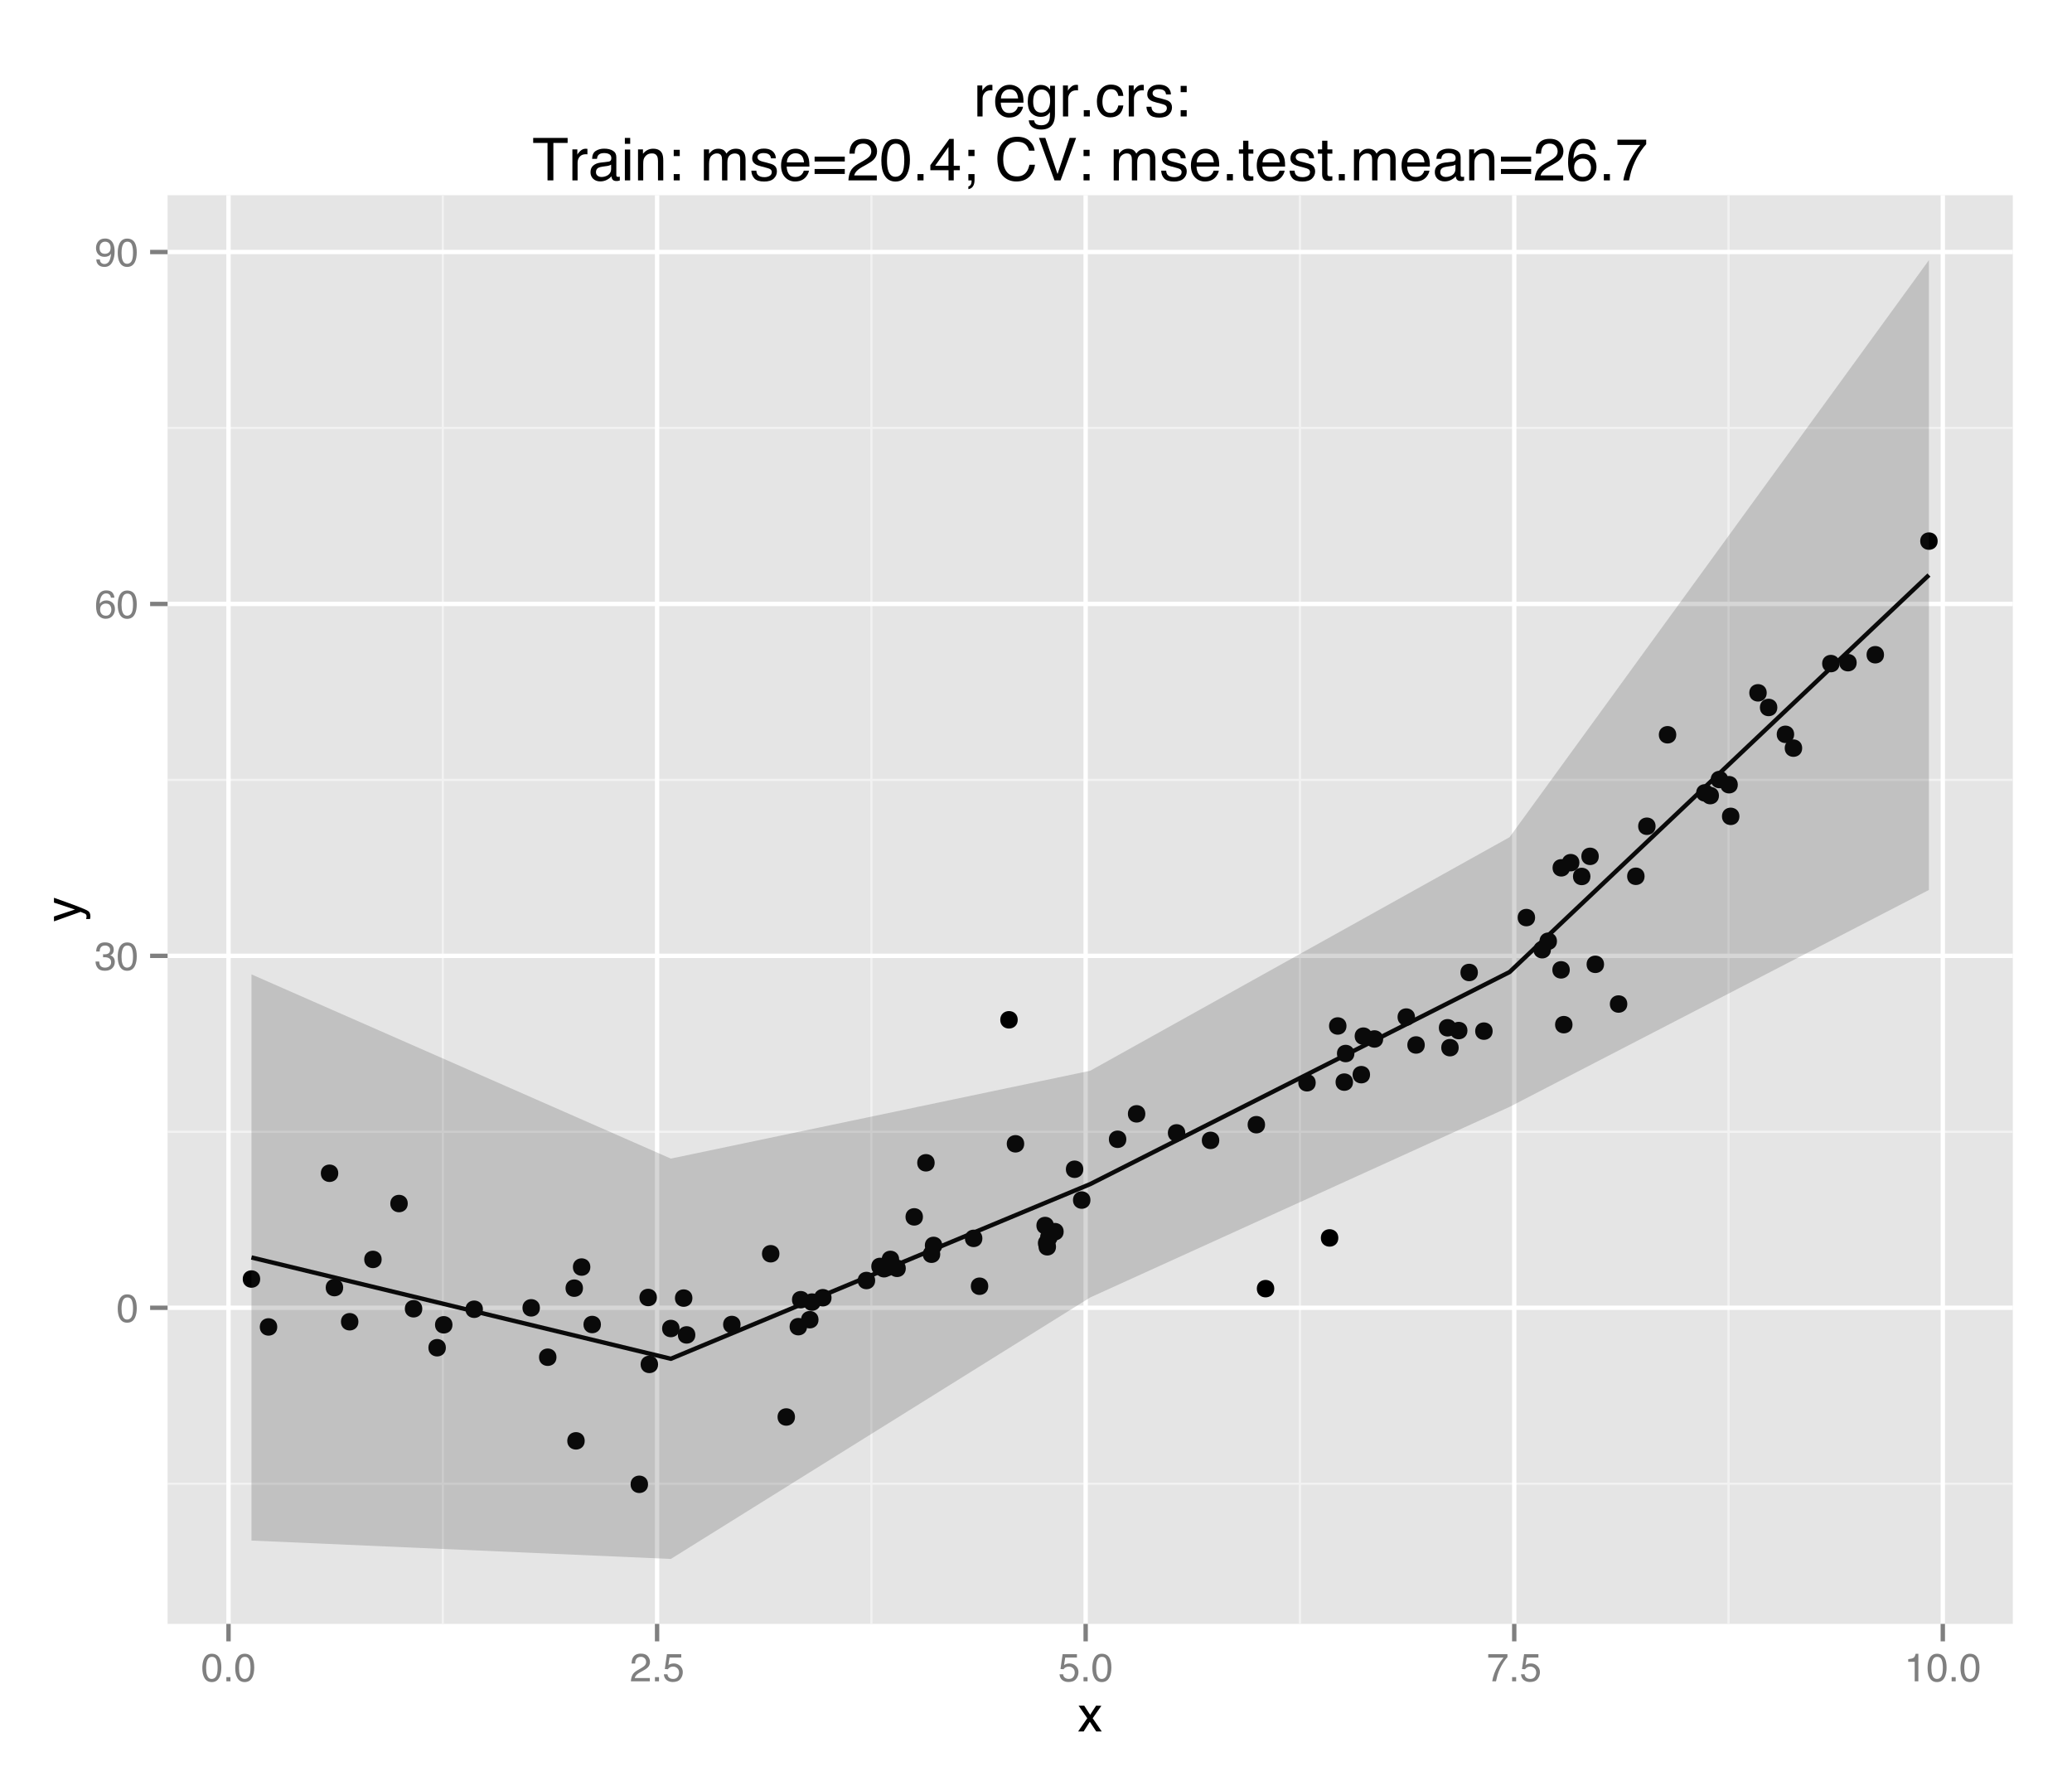 <?xml version="1.0" encoding="UTF-8"?>
<svg xmlns="http://www.w3.org/2000/svg" xmlns:xlink="http://www.w3.org/1999/xlink" width="504pt" height="432pt" viewBox="0 0 504 432" version="1.1">
<defs>
<g>
<symbol overflow="visible" id="glyph0-0">
<path style="stroke:none;" d="M 0.312 0 L 0.312 -6.875 L 5.766 -6.875 L 5.766 0 Z M 4.906 -0.859 L 4.906 -6.016 L 1.172 -6.016 L 1.172 -0.859 Z "/>
</symbol>
<symbol overflow="visible" id="glyph0-1">
<path style="stroke:none;" d="M 2.594 -6.703 C 3.457 -6.703 4.086 -6.348 4.484 -5.641 C 4.773 -5.086 4.922 -4.328 4.922 -3.359 C 4.922 -2.453 4.785 -1.695 4.516 -1.094 C 4.129 -0.238 3.488 0.188 2.594 0.188 C 1.781 0.188 1.18 -0.16 0.797 -0.859 C 0.461 -1.453 0.297 -2.238 0.297 -3.219 C 0.297 -3.977 0.395 -4.633 0.594 -5.188 C 0.957 -6.195 1.625 -6.703 2.594 -6.703 Z M 2.578 -0.578 C 3.016 -0.578 3.363 -0.77 3.625 -1.156 C 3.883 -1.551 4.016 -2.273 4.016 -3.328 C 4.016 -4.086 3.922 -4.711 3.734 -5.203 C 3.547 -5.703 3.18 -5.953 2.641 -5.953 C 2.148 -5.953 1.789 -5.719 1.562 -5.25 C 1.332 -4.781 1.219 -4.094 1.219 -3.188 C 1.219 -2.5 1.289 -1.945 1.438 -1.531 C 1.656 -0.895 2.035 -0.578 2.578 -0.578 Z "/>
</symbol>
<symbol overflow="visible" id="glyph0-2">
<path style="stroke:none;" d="M 2.484 0.188 C 1.691 0.188 1.117 -0.031 0.766 -0.469 C 0.41 -0.906 0.234 -1.438 0.234 -2.062 L 1.109 -2.062 C 1.148 -1.625 1.234 -1.305 1.359 -1.109 C 1.578 -0.754 1.969 -0.578 2.531 -0.578 C 2.977 -0.578 3.336 -0.695 3.609 -0.938 C 3.879 -1.176 4.016 -1.484 4.016 -1.859 C 4.016 -2.316 3.867 -2.641 3.578 -2.828 C 3.297 -3.016 2.906 -3.109 2.406 -3.109 C 2.352 -3.109 2.297 -3.102 2.234 -3.094 C 2.18 -3.094 2.125 -3.094 2.062 -3.094 L 2.062 -3.844 C 2.145 -3.832 2.219 -3.82 2.281 -3.812 C 2.344 -3.812 2.406 -3.812 2.469 -3.812 C 2.789 -3.812 3.051 -3.863 3.25 -3.969 C 3.602 -4.145 3.781 -4.457 3.781 -4.906 C 3.781 -5.238 3.66 -5.492 3.422 -5.672 C 3.191 -5.859 2.914 -5.953 2.594 -5.953 C 2.031 -5.953 1.645 -5.766 1.438 -5.391 C 1.312 -5.18 1.242 -4.883 1.234 -4.5 L 0.391 -4.5 C 0.391 -5 0.492 -5.426 0.703 -5.781 C 1.047 -6.406 1.648 -6.719 2.516 -6.719 C 3.191 -6.719 3.719 -6.562 4.094 -6.25 C 4.469 -5.945 4.656 -5.508 4.656 -4.938 C 4.656 -4.52 4.547 -4.188 4.328 -3.938 C 4.191 -3.781 4.016 -3.656 3.797 -3.562 C 4.148 -3.469 4.426 -3.281 4.625 -3 C 4.82 -2.719 4.922 -2.379 4.922 -1.984 C 4.922 -1.348 4.707 -0.828 4.281 -0.422 C 3.863 -0.016 3.266 0.188 2.484 0.188 Z "/>
</symbol>
<symbol overflow="visible" id="glyph0-3">
<path style="stroke:none;" d="M 2.812 -6.734 C 3.562 -6.734 4.082 -6.535 4.375 -6.141 C 4.664 -5.754 4.812 -5.359 4.812 -4.953 L 3.984 -4.953 C 3.93 -5.211 3.852 -5.422 3.75 -5.578 C 3.539 -5.859 3.227 -6 2.812 -6 C 2.344 -6 1.969 -5.781 1.688 -5.344 C 1.414 -4.906 1.266 -4.281 1.234 -3.469 C 1.422 -3.75 1.664 -3.961 1.969 -4.109 C 2.227 -4.234 2.523 -4.297 2.859 -4.297 C 3.422 -4.297 3.91 -4.113 4.328 -3.75 C 4.742 -3.395 4.953 -2.863 4.953 -2.156 C 4.953 -1.539 4.754 -1 4.359 -0.531 C 3.961 -0.062 3.398 0.172 2.672 0.172 C 2.047 0.172 1.504 -0.062 1.047 -0.531 C 0.586 -1.008 0.359 -1.816 0.359 -2.953 C 0.359 -3.785 0.461 -4.488 0.672 -5.062 C 1.055 -6.176 1.77 -6.734 2.812 -6.734 Z M 2.75 -0.578 C 3.188 -0.578 3.516 -0.723 3.734 -1.016 C 3.961 -1.316 4.078 -1.672 4.078 -2.078 C 4.078 -2.422 3.977 -2.75 3.781 -3.062 C 3.582 -3.375 3.223 -3.531 2.703 -3.531 C 2.336 -3.531 2.02 -3.41 1.75 -3.172 C 1.477 -2.93 1.344 -2.566 1.344 -2.078 C 1.344 -1.648 1.461 -1.289 1.703 -1 C 1.953 -0.719 2.301 -0.578 2.75 -0.578 Z "/>
</symbol>
<symbol overflow="visible" id="glyph0-4">
<path style="stroke:none;" d="M 1.281 -1.625 C 1.301 -1.156 1.477 -0.832 1.812 -0.656 C 1.988 -0.562 2.18 -0.516 2.391 -0.516 C 2.797 -0.516 3.141 -0.68 3.422 -1.016 C 3.703 -1.348 3.906 -2.031 4.031 -3.062 C 3.844 -2.77 3.609 -2.562 3.328 -2.438 C 3.055 -2.32 2.758 -2.266 2.438 -2.266 C 1.789 -2.266 1.281 -2.461 0.906 -2.859 C 0.531 -3.266 0.344 -3.785 0.344 -4.422 C 0.344 -5.023 0.523 -5.555 0.891 -6.016 C 1.266 -6.484 1.816 -6.719 2.547 -6.719 C 3.523 -6.719 4.195 -6.273 4.562 -5.391 C 4.77 -4.91 4.875 -4.305 4.875 -3.578 C 4.875 -2.754 4.75 -2.023 4.5 -1.391 C 4.094 -0.336 3.398 0.188 2.422 0.188 C 1.766 0.188 1.266 0.016 0.922 -0.328 C 0.586 -0.672 0.422 -1.102 0.422 -1.625 Z M 2.547 -3 C 2.879 -3 3.188 -3.109 3.469 -3.328 C 3.75 -3.547 3.891 -3.93 3.891 -4.484 C 3.891 -4.973 3.766 -5.336 3.516 -5.578 C 3.266 -5.828 2.945 -5.953 2.562 -5.953 C 2.145 -5.953 1.816 -5.812 1.578 -5.531 C 1.336 -5.258 1.219 -4.891 1.219 -4.422 C 1.219 -3.984 1.32 -3.633 1.531 -3.375 C 1.75 -3.125 2.086 -3 2.547 -3 Z "/>
</symbol>
<symbol overflow="visible" id="glyph0-5">
<path style="stroke:none;" d="M 0.812 -1.016 L 1.797 -1.016 L 1.797 0 L 0.812 0 Z "/>
</symbol>
<symbol overflow="visible" id="glyph0-6">
<path style="stroke:none;" d="M 0.297 0 C 0.328 -0.57 0.445 -1.07 0.656 -1.5 C 0.863 -1.938 1.27 -2.328 1.875 -2.672 L 2.766 -3.188 C 3.172 -3.426 3.457 -3.629 3.625 -3.797 C 3.875 -4.055 4 -4.352 4 -4.688 C 4 -5.07 3.879 -5.379 3.641 -5.609 C 3.41 -5.836 3.102 -5.953 2.719 -5.953 C 2.133 -5.953 1.734 -5.734 1.516 -5.297 C 1.398 -5.066 1.336 -4.742 1.328 -4.328 L 0.469 -4.328 C 0.477 -4.91 0.582 -5.383 0.781 -5.75 C 1.145 -6.406 1.789 -6.734 2.719 -6.734 C 3.488 -6.734 4.051 -6.523 4.406 -6.109 C 4.758 -5.691 4.938 -5.227 4.938 -4.719 C 4.938 -4.188 4.75 -3.727 4.375 -3.344 C 4.156 -3.125 3.758 -2.852 3.188 -2.531 L 2.547 -2.188 C 2.242 -2.02 2.004 -1.859 1.828 -1.703 C 1.516 -1.43 1.316 -1.129 1.234 -0.797 L 4.906 -0.797 L 4.906 0 Z "/>
</symbol>
<symbol overflow="visible" id="glyph0-7">
<path style="stroke:none;" d="M 1.188 -1.703 C 1.238 -1.223 1.461 -0.895 1.859 -0.719 C 2.055 -0.625 2.285 -0.578 2.547 -0.578 C 3.047 -0.578 3.414 -0.734 3.656 -1.047 C 3.895 -1.367 4.016 -1.723 4.016 -2.109 C 4.016 -2.578 3.867 -2.938 3.578 -3.188 C 3.297 -3.445 2.957 -3.578 2.562 -3.578 C 2.27 -3.578 2.02 -3.52 1.812 -3.406 C 1.602 -3.289 1.426 -3.133 1.281 -2.938 L 0.547 -2.984 L 1.062 -6.594 L 4.547 -6.594 L 4.547 -5.781 L 1.703 -5.781 L 1.406 -3.922 C 1.562 -4.035 1.711 -4.125 1.859 -4.188 C 2.109 -4.289 2.395 -4.344 2.719 -4.344 C 3.332 -4.344 3.852 -4.141 4.281 -3.734 C 4.707 -3.336 4.922 -2.836 4.922 -2.234 C 4.922 -1.598 4.723 -1.035 4.328 -0.547 C 3.941 -0.066 3.32 0.172 2.469 0.172 C 1.914 0.172 1.43 0.02 1.016 -0.281 C 0.598 -0.594 0.363 -1.066 0.312 -1.703 Z "/>
</symbol>
<symbol overflow="visible" id="glyph0-8">
<path style="stroke:none;" d="M 5.016 -6.594 L 5.016 -5.859 C 4.797 -5.648 4.508 -5.285 4.156 -4.766 C 3.801 -4.242 3.484 -3.688 3.203 -3.094 C 2.93 -2.508 2.727 -1.977 2.594 -1.5 C 2.5 -1.188 2.379 -0.688 2.234 0 L 1.312 0 C 1.52 -1.281 1.988 -2.555 2.719 -3.828 C 3.145 -4.566 3.594 -5.207 4.062 -5.75 L 0.344 -5.75 L 0.344 -6.594 Z "/>
</symbol>
<symbol overflow="visible" id="glyph0-9">
<path style="stroke:none;" d="M 0.922 -4.75 L 0.922 -5.391 C 1.523 -5.453 1.945 -5.551 2.188 -5.688 C 2.426 -5.832 2.609 -6.164 2.734 -6.688 L 3.391 -6.688 L 3.391 0 L 2.5 0 L 2.5 -4.75 Z "/>
</symbol>
<symbol overflow="visible" id="glyph1-0">
<path style="stroke:none;" d="M 0.391 0 L 0.391 -8.609 L 7.219 -8.609 L 7.219 0 Z M 6.141 -1.078 L 6.141 -7.531 L 1.469 -7.531 L 1.469 -1.078 Z "/>
</symbol>
<symbol overflow="visible" id="glyph1-1">
<path style="stroke:none;" d="M 0.172 -6.281 L 1.547 -6.281 L 2.984 -4.062 L 4.438 -6.281 L 5.719 -6.25 L 3.609 -3.219 L 5.812 0 L 4.469 0 L 2.906 -2.359 L 1.406 0 L 0.062 0 L 2.281 -3.219 Z "/>
</symbol>
<symbol overflow="visible" id="glyph2-0">
<path style="stroke:none;" d="M 0 -0.391 L -8.609 -0.391 L -8.609 -7.219 L 0 -7.219 Z M -1.078 -6.141 L -7.531 -6.141 L -7.531 -1.469 L -1.078 -1.469 Z "/>
</symbol>
<symbol overflow="visible" id="glyph2-1">
<path style="stroke:none;" d="M -6.281 -4.688 L -6.281 -5.859 C -5.875 -5.711 -4.953 -5.383 -3.516 -4.875 C -2.441 -4.488 -1.566 -4.164 -0.891 -3.906 C 0.711 -3.301 1.691 -2.875 2.047 -2.625 C 2.398 -2.375 2.578 -1.941 2.578 -1.328 C 2.578 -1.18 2.566 -1.066 2.547 -0.984 C 2.535 -0.91 2.516 -0.812 2.484 -0.688 L 1.531 -0.688 C 1.582 -0.875 1.613 -1.008 1.625 -1.094 C 1.633 -1.176 1.641 -1.25 1.641 -1.312 C 1.641 -1.5 1.609 -1.641 1.547 -1.734 C 1.484 -1.828 1.406 -1.906 1.312 -1.969 C 1.281 -1.988 1.117 -2.055 0.828 -2.172 C 0.535 -2.297 0.32 -2.383 0.188 -2.438 L -6.281 -0.125 L -6.281 -1.312 L -1.172 -3 Z M -6.422 -3 Z "/>
</symbol>
<symbol overflow="visible" id="glyph3-0">
<path style="stroke:none;" d="M 0.469 0 L 0.469 -10.328 L 8.672 -10.328 L 8.672 0 Z M 7.375 -1.297 L 7.375 -9.047 L 1.766 -9.047 L 1.766 -1.297 Z "/>
</symbol>
<symbol overflow="visible" id="glyph3-1">
<path style="stroke:none;" d="M 0.969 -7.531 L 2.172 -7.531 L 2.172 -6.234 C 2.266 -6.484 2.504 -6.789 2.891 -7.156 C 3.273 -7.52 3.719 -7.703 4.219 -7.703 C 4.238 -7.703 4.273 -7.695 4.328 -7.688 C 4.391 -7.688 4.488 -7.68 4.625 -7.672 L 4.625 -6.328 C 4.551 -6.348 4.484 -6.359 4.422 -6.359 C 4.359 -6.359 4.289 -6.359 4.219 -6.359 C 3.57 -6.359 3.078 -6.156 2.734 -5.75 C 2.398 -5.344 2.234 -4.867 2.234 -4.328 L 2.234 0 L 0.969 0 Z "/>
</symbol>
<symbol overflow="visible" id="glyph3-2">
<path style="stroke:none;" d="M 4.062 -7.703 C 4.602 -7.703 5.125 -7.578 5.625 -7.328 C 6.125 -7.078 6.504 -6.754 6.766 -6.359 C 7.016 -5.973 7.188 -5.523 7.281 -5.016 C 7.352 -4.672 7.391 -4.117 7.391 -3.359 L 1.859 -3.359 C 1.891 -2.598 2.07 -1.984 2.406 -1.516 C 2.738 -1.055 3.258 -0.828 3.969 -0.828 C 4.633 -0.828 5.164 -1.047 5.562 -1.484 C 5.781 -1.734 5.938 -2.023 6.031 -2.359 L 7.281 -2.359 C 7.25 -2.086 7.141 -1.781 6.953 -1.438 C 6.766 -1.094 6.555 -0.816 6.328 -0.609 C 5.941 -0.234 5.469 0.02 4.906 0.156 C 4.602 0.227 4.258 0.266 3.875 0.266 C 2.938 0.266 2.141 -0.07 1.484 -0.75 C 0.828 -1.438 0.5 -2.395 0.5 -3.625 C 0.5 -4.832 0.828 -5.812 1.484 -6.562 C 2.141 -7.32 3 -7.703 4.062 -7.703 Z M 6.078 -4.375 C 6.023 -4.914 5.906 -5.352 5.719 -5.688 C 5.375 -6.289 4.797 -6.594 3.984 -6.594 C 3.398 -6.594 2.91 -6.383 2.516 -5.969 C 2.129 -5.551 1.926 -5.02 1.906 -4.375 Z M 3.953 -7.719 Z "/>
</symbol>
<symbol overflow="visible" id="glyph3-3">
<path style="stroke:none;" d="M 3.594 -7.672 C 4.176 -7.672 4.691 -7.523 5.141 -7.234 C 5.379 -7.066 5.617 -6.828 5.859 -6.516 L 5.859 -7.469 L 7.031 -7.469 L 7.031 -0.609 C 7.031 0.348 6.891 1.102 6.609 1.656 C 6.086 2.676 5.098 3.188 3.641 3.188 C 2.828 3.188 2.145 3.004 1.594 2.641 C 1.039 2.273 0.727 1.707 0.656 0.938 L 1.953 0.938 C 2.016 1.27 2.133 1.531 2.312 1.719 C 2.602 2 3.055 2.141 3.672 2.141 C 4.641 2.141 5.273 1.797 5.578 1.109 C 5.754 0.703 5.832 -0.016 5.812 -1.047 C 5.562 -0.66 5.258 -0.375 4.906 -0.188 C 4.551 0 4.078 0.094 3.484 0.094 C 2.672 0.094 1.957 -0.191 1.344 -0.766 C 0.727 -1.348 0.422 -2.312 0.422 -3.656 C 0.422 -4.914 0.727 -5.898 1.344 -6.609 C 1.969 -7.316 2.719 -7.672 3.594 -7.672 Z M 5.859 -3.797 C 5.859 -4.734 5.664 -5.426 5.281 -5.875 C 4.906 -6.32 4.414 -6.547 3.812 -6.547 C 2.926 -6.547 2.316 -6.129 1.984 -5.297 C 1.816 -4.848 1.734 -4.266 1.734 -3.547 C 1.734 -2.691 1.906 -2.039 2.25 -1.594 C 2.594 -1.156 3.055 -0.938 3.641 -0.938 C 4.547 -0.938 5.188 -1.348 5.562 -2.172 C 5.758 -2.641 5.859 -3.18 5.859 -3.797 Z M 3.734 -7.719 Z "/>
</symbol>
<symbol overflow="visible" id="glyph3-4">
<path style="stroke:none;" d="M 1.234 -1.531 L 2.703 -1.531 L 2.703 0 L 1.234 0 Z "/>
</symbol>
<symbol overflow="visible" id="glyph3-5">
<path style="stroke:none;" d="M 3.828 -7.75 C 4.68 -7.75 5.375 -7.539 5.906 -7.125 C 6.438 -6.719 6.754 -6.008 6.859 -5 L 5.641 -5 C 5.555 -5.469 5.379 -5.852 5.109 -6.156 C 4.848 -6.469 4.422 -6.625 3.828 -6.625 C 3.023 -6.625 2.453 -6.227 2.109 -5.438 C 1.879 -4.926 1.766 -4.297 1.766 -3.547 C 1.766 -2.785 1.922 -2.145 2.234 -1.625 C 2.555 -1.113 3.062 -0.859 3.75 -0.859 C 4.27 -0.859 4.68 -1.02 4.984 -1.344 C 5.297 -1.664 5.516 -2.109 5.641 -2.672 L 6.859 -2.672 C 6.723 -1.672 6.375 -0.938 5.812 -0.469 C 5.25 -0.008 4.531 0.219 3.656 0.219 C 2.664 0.219 1.879 -0.141 1.297 -0.859 C 0.711 -1.578 0.422 -2.477 0.422 -3.562 C 0.422 -4.883 0.738 -5.91 1.375 -6.641 C 2.02 -7.379 2.836 -7.75 3.828 -7.75 Z M 3.641 -7.719 Z "/>
</symbol>
<symbol overflow="visible" id="glyph3-6">
<path style="stroke:none;" d="M 1.688 -2.359 C 1.719 -1.941 1.82 -1.617 2 -1.391 C 2.312 -0.984 2.863 -0.781 3.656 -0.781 C 4.125 -0.781 4.535 -0.879 4.891 -1.078 C 5.254 -1.285 5.438 -1.602 5.438 -2.031 C 5.438 -2.352 5.289 -2.598 5 -2.766 C 4.82 -2.867 4.461 -2.988 3.922 -3.125 L 2.906 -3.391 C 2.27 -3.547 1.797 -3.723 1.484 -3.922 C 0.941 -4.266 0.672 -4.738 0.672 -5.344 C 0.672 -6.051 0.926 -6.625 1.438 -7.062 C 1.957 -7.508 2.648 -7.734 3.516 -7.734 C 4.648 -7.734 5.469 -7.398 5.969 -6.734 C 6.281 -6.305 6.43 -5.848 6.422 -5.359 L 5.234 -5.359 C 5.211 -5.648 5.113 -5.91 4.938 -6.141 C 4.645 -6.473 4.141 -6.641 3.422 -6.641 C 2.941 -6.641 2.578 -6.547 2.328 -6.359 C 2.086 -6.18 1.969 -5.945 1.969 -5.656 C 1.969 -5.32 2.129 -5.055 2.453 -4.859 C 2.641 -4.742 2.914 -4.641 3.281 -4.547 L 4.109 -4.344 C 5.023 -4.125 5.633 -3.91 5.938 -3.703 C 6.438 -3.379 6.688 -2.875 6.688 -2.188 C 6.688 -1.508 6.43 -0.926 5.922 -0.438 C 5.41 0.039 4.633 0.281 3.594 0.281 C 2.469 0.281 1.672 0.031 1.203 -0.469 C 0.742 -0.977 0.5 -1.609 0.469 -2.359 Z M 3.547 -7.719 Z "/>
</symbol>
<symbol overflow="visible" id="glyph3-7">
<path style="stroke:none;" d="M 1.594 -7.438 L 3.062 -7.438 L 3.062 -5.906 L 1.594 -5.906 Z M 1.594 -1.531 L 3.062 -1.531 L 3.062 0 L 1.594 0 Z "/>
</symbol>
<symbol overflow="visible" id="glyph3-8">
<path style="stroke:none;" d=""/>
</symbol>
<symbol overflow="visible" id="glyph3-9">
<path style="stroke:none;" d="M 8.609 -10.328 L 8.609 -9.109 L 5.141 -9.109 L 5.141 0 L 3.719 0 L 3.719 -9.109 L 0.234 -9.109 L 0.234 -10.328 Z "/>
</symbol>
<symbol overflow="visible" id="glyph3-10">
<path style="stroke:none;" d="M 1.906 -2 C 1.906 -1.633 2.035 -1.348 2.297 -1.141 C 2.566 -0.93 2.883 -0.828 3.25 -0.828 C 3.695 -0.828 4.129 -0.926 4.547 -1.125 C 5.242 -1.469 5.594 -2.031 5.594 -2.812 L 5.594 -3.828 C 5.438 -3.734 5.238 -3.648 5 -3.578 C 4.758 -3.516 4.52 -3.473 4.281 -3.453 L 3.516 -3.344 C 3.055 -3.281 2.711 -3.188 2.484 -3.062 C 2.098 -2.844 1.906 -2.488 1.906 -2 Z M 4.969 -4.562 C 5.258 -4.602 5.453 -4.727 5.547 -4.938 C 5.609 -5.039 5.641 -5.203 5.641 -5.422 C 5.641 -5.848 5.484 -6.156 5.172 -6.344 C 4.867 -6.539 4.43 -6.641 3.859 -6.641 C 3.191 -6.641 2.723 -6.461 2.453 -6.109 C 2.297 -5.91 2.191 -5.617 2.141 -5.234 L 0.969 -5.234 C 0.988 -6.16 1.285 -6.805 1.859 -7.172 C 2.441 -7.535 3.117 -7.719 3.891 -7.719 C 4.773 -7.719 5.492 -7.547 6.047 -7.203 C 6.586 -6.867 6.859 -6.348 6.859 -5.641 L 6.859 -1.297 C 6.859 -1.16 6.883 -1.051 6.938 -0.969 C 7 -0.895 7.113 -0.859 7.281 -0.859 C 7.344 -0.859 7.406 -0.859 7.469 -0.859 C 7.539 -0.867 7.617 -0.883 7.703 -0.906 L 7.703 0.031 C 7.504 0.094 7.352 0.129 7.25 0.141 C 7.145 0.148 7.004 0.156 6.828 0.156 C 6.391 0.156 6.07 0.004 5.875 -0.297 C 5.77 -0.461 5.695 -0.695 5.656 -1 C 5.406 -0.664 5.035 -0.375 4.547 -0.125 C 4.066 0.125 3.535 0.25 2.953 0.25 C 2.254 0.25 1.68 0.039 1.234 -0.375 C 0.797 -0.801 0.578 -1.336 0.578 -1.984 C 0.578 -2.68 0.797 -3.219 1.234 -3.594 C 1.672 -3.977 2.242 -4.219 2.953 -4.312 Z M 3.922 -7.719 Z "/>
</symbol>
<symbol overflow="visible" id="glyph3-11">
<path style="stroke:none;" d="M 0.922 -7.5 L 2.219 -7.5 L 2.219 0 L 0.922 0 Z M 0.922 -10.328 L 2.219 -10.328 L 2.219 -8.891 L 0.922 -8.891 Z "/>
</symbol>
<symbol overflow="visible" id="glyph3-12">
<path style="stroke:none;" d="M 0.922 -7.531 L 2.125 -7.531 L 2.125 -6.469 C 2.488 -6.906 2.867 -7.219 3.266 -7.406 C 3.66 -7.602 4.102 -7.703 4.594 -7.703 C 5.664 -7.703 6.391 -7.328 6.766 -6.578 C 6.961 -6.172 7.062 -5.586 7.062 -4.828 L 7.062 0 L 5.781 0 L 5.781 -4.75 C 5.781 -5.207 5.711 -5.578 5.578 -5.859 C 5.348 -6.328 4.941 -6.562 4.359 -6.562 C 4.055 -6.562 3.805 -6.531 3.609 -6.469 C 3.266 -6.363 2.961 -6.16 2.703 -5.859 C 2.492 -5.609 2.352 -5.348 2.281 -5.078 C 2.219 -4.816 2.188 -4.441 2.188 -3.953 L 2.188 0 L 0.922 0 Z M 3.906 -7.719 Z "/>
</symbol>
<symbol overflow="visible" id="glyph3-13">
<path style="stroke:none;" d="M 0.922 -7.531 L 2.188 -7.531 L 2.188 -6.469 C 2.477 -6.832 2.75 -7.102 3 -7.281 C 3.414 -7.562 3.891 -7.703 4.422 -7.703 C 5.016 -7.703 5.492 -7.555 5.859 -7.266 C 6.066 -7.086 6.254 -6.836 6.422 -6.516 C 6.703 -6.922 7.031 -7.219 7.406 -7.406 C 7.789 -7.602 8.223 -7.703 8.703 -7.703 C 9.711 -7.703 10.398 -7.336 10.766 -6.609 C 10.961 -6.211 11.062 -5.68 11.062 -5.016 L 11.062 0 L 9.75 0 L 9.75 -5.234 C 9.75 -5.734 9.625 -6.078 9.375 -6.266 C 9.125 -6.453 8.816 -6.547 8.453 -6.547 C 7.953 -6.547 7.523 -6.379 7.172 -6.047 C 6.816 -5.711 6.641 -5.156 6.641 -4.375 L 6.641 0 L 5.344 0 L 5.344 -4.922 C 5.344 -5.43 5.281 -5.801 5.156 -6.031 C 4.969 -6.383 4.613 -6.562 4.094 -6.562 C 3.613 -6.562 3.176 -6.375 2.781 -6 C 2.383 -5.633 2.188 -4.969 2.188 -4 L 2.188 0 L 0.922 0 Z "/>
</symbol>
<symbol overflow="visible" id="glyph3-14">
<path style="stroke:none;" d="M 7.984 -5.781 L 7.984 -4.594 L 0.641 -4.594 L 0.641 -5.781 Z M 7.984 -2.766 L 7.984 -1.562 L 0.641 -1.562 L 0.641 -2.766 Z "/>
</symbol>
<symbol overflow="visible" id="glyph3-15">
<path style="stroke:none;" d="M 0.453 0 C 0.492 -0.863 0.672 -1.617 0.984 -2.266 C 1.297 -2.91 1.906 -3.492 2.812 -4.016 L 4.172 -4.797 C 4.773 -5.148 5.195 -5.453 5.438 -5.703 C 5.82 -6.086 6.016 -6.531 6.016 -7.031 C 6.016 -7.613 5.836 -8.078 5.484 -8.422 C 5.129 -8.773 4.66 -8.953 4.078 -8.953 C 3.211 -8.953 2.613 -8.625 2.281 -7.969 C 2.102 -7.613 2.004 -7.125 1.984 -6.5 L 0.703 -6.5 C 0.711 -7.375 0.875 -8.086 1.188 -8.641 C 1.727 -9.617 2.695 -10.109 4.094 -10.109 C 5.238 -10.109 6.078 -9.797 6.609 -9.172 C 7.148 -8.547 7.422 -7.852 7.422 -7.094 C 7.422 -6.281 7.133 -5.586 6.562 -5.016 C 6.238 -4.68 5.648 -4.281 4.797 -3.812 L 3.828 -3.281 C 3.367 -3.02 3.008 -2.773 2.75 -2.547 C 2.281 -2.141 1.984 -1.691 1.859 -1.203 L 7.359 -1.203 L 7.359 0 Z "/>
</symbol>
<symbol overflow="visible" id="glyph3-16">
<path style="stroke:none;" d="M 3.891 -10.078 C 5.203 -10.078 6.145 -9.539 6.719 -8.469 C 7.176 -7.633 7.406 -6.492 7.406 -5.047 C 7.406 -3.68 7.195 -2.551 6.781 -1.656 C 6.195 -0.363 5.234 0.281 3.891 0.281 C 2.68 0.281 1.781 -0.242 1.188 -1.297 C 0.695 -2.172 0.453 -3.348 0.453 -4.828 C 0.453 -5.973 0.598 -6.957 0.891 -7.781 C 1.441 -9.312 2.441 -10.078 3.891 -10.078 Z M 3.891 -0.875 C 4.547 -0.875 5.066 -1.164 5.453 -1.75 C 5.836 -2.332 6.031 -3.414 6.031 -5 C 6.031 -6.145 5.891 -7.086 5.609 -7.828 C 5.328 -8.566 4.781 -8.938 3.969 -8.938 C 3.227 -8.938 2.688 -8.582 2.344 -7.875 C 2 -7.176 1.828 -6.145 1.828 -4.781 C 1.828 -3.758 1.938 -2.938 2.156 -2.312 C 2.488 -1.352 3.066 -0.875 3.891 -0.875 Z "/>
</symbol>
<symbol overflow="visible" id="glyph3-17">
<path style="stroke:none;" d="M 4.766 -3.562 L 4.766 -8.125 L 1.531 -3.562 Z M 4.781 0 L 4.781 -2.469 L 0.359 -2.469 L 0.359 -3.703 L 4.984 -10.094 L 6.047 -10.094 L 6.047 -3.562 L 7.531 -3.562 L 7.531 -2.469 L 6.047 -2.469 L 6.047 0 Z "/>
</symbol>
<symbol overflow="visible" id="glyph3-18">
<path style="stroke:none;" d="M 1.594 1.469 C 1.926 1.406 2.156 1.188 2.281 0.812 C 2.344 0.613 2.375 0.398 2.375 0.172 C 2.375 0.148 2.375 0.129 2.375 0.109 C 2.375 0.086 2.367 0.051 2.359 0 L 1.594 0 L 1.594 -1.531 L 3.094 -1.531 L 3.094 -0.109 C 3.094 0.391 3.02 0.805 2.875 1.141 C 2.633 1.703 2.207 2.035 1.594 2.141 Z M 1.594 -7.438 L 3.094 -7.438 L 3.094 -5.906 L 1.594 -5.906 Z "/>
</symbol>
<symbol overflow="visible" id="glyph3-19">
<path style="stroke:none;" d="M 5.453 -10.609 C 6.766 -10.609 7.781 -10.266 8.5 -9.578 C 9.219 -8.891 9.617 -8.109 9.703 -7.234 L 8.328 -7.234 C 8.18 -7.898 7.875 -8.426 7.406 -8.812 C 6.945 -9.195 6.301 -9.391 5.469 -9.391 C 4.445 -9.391 3.625 -9.031 3 -8.312 C 2.375 -7.602 2.062 -6.508 2.062 -5.031 C 2.062 -3.82 2.344 -2.844 2.906 -2.094 C 3.469 -1.344 4.312 -0.969 5.438 -0.969 C 6.469 -0.969 7.254 -1.363 7.797 -2.156 C 8.078 -2.57 8.289 -3.117 8.438 -3.797 L 9.797 -3.797 C 9.672 -2.711 9.27 -1.801 8.594 -1.062 C 7.77 -0.176 6.66 0.266 5.266 0.266 C 4.066 0.266 3.062 -0.098 2.25 -0.828 C 1.176 -1.785 0.641 -3.27 0.641 -5.281 C 0.641 -6.801 1.039 -8.051 1.844 -9.031 C 2.719 -10.082 3.922 -10.609 5.453 -10.609 Z M 5.172 -10.609 Z "/>
</symbol>
<symbol overflow="visible" id="glyph3-20">
<path style="stroke:none;" d="M 1.906 -10.328 L 4.875 -1.531 L 7.812 -10.328 L 9.391 -10.328 L 5.609 0 L 4.125 0 L 0.359 -10.328 Z "/>
</symbol>
<symbol overflow="visible" id="glyph3-21">
<path style="stroke:none;" d="M 1.188 -9.641 L 2.469 -9.641 L 2.469 -7.531 L 3.672 -7.531 L 3.672 -6.5 L 2.469 -6.5 L 2.469 -1.578 C 2.469 -1.316 2.555 -1.145 2.734 -1.062 C 2.828 -1.008 2.988 -0.984 3.219 -0.984 C 3.281 -0.984 3.348 -0.984 3.422 -0.984 C 3.492 -0.984 3.578 -0.988 3.672 -1 L 3.672 0 C 3.523 0.039 3.367 0.07 3.203 0.094 C 3.047 0.113 2.879 0.125 2.703 0.125 C 2.109 0.125 1.707 -0.023 1.5 -0.328 C 1.289 -0.629 1.188 -1.023 1.188 -1.516 L 1.188 -6.5 L 0.156 -6.5 L 0.156 -7.531 L 1.188 -7.531 Z "/>
</symbol>
<symbol overflow="visible" id="glyph3-22">
<path style="stroke:none;" d="M 4.219 -10.109 C 5.344 -10.109 6.125 -9.816 6.562 -9.234 C 7.008 -8.648 7.234 -8.051 7.234 -7.438 L 5.984 -7.438 C 5.898 -7.832 5.781 -8.145 5.625 -8.375 C 5.312 -8.789 4.848 -9 4.234 -9 C 3.523 -9 2.961 -8.672 2.547 -8.016 C 2.129 -7.367 1.895 -6.438 1.844 -5.219 C 2.133 -5.645 2.504 -5.961 2.953 -6.172 C 3.348 -6.359 3.797 -6.453 4.297 -6.453 C 5.141 -6.453 5.875 -6.18 6.5 -5.641 C 7.133 -5.098 7.453 -4.297 7.453 -3.234 C 7.453 -2.316 7.148 -1.504 6.547 -0.797 C 5.953 -0.086 5.109 0.266 4.016 0.266 C 3.066 0.266 2.25 -0.094 1.562 -0.812 C 0.883 -1.531 0.547 -2.734 0.547 -4.422 C 0.547 -5.672 0.695 -6.734 1 -7.609 C 1.582 -9.273 2.656 -10.109 4.219 -10.109 Z M 4.125 -0.859 C 4.789 -0.859 5.285 -1.082 5.609 -1.531 C 5.941 -1.977 6.109 -2.508 6.109 -3.125 C 6.109 -3.633 5.957 -4.125 5.656 -4.594 C 5.363 -5.062 4.832 -5.297 4.062 -5.297 C 3.52 -5.297 3.039 -5.113 2.625 -4.75 C 2.219 -4.395 2.016 -3.852 2.016 -3.125 C 2.016 -2.488 2.195 -1.953 2.562 -1.516 C 2.938 -1.078 3.457 -0.859 4.125 -0.859 Z "/>
</symbol>
<symbol overflow="visible" id="glyph3-23">
<path style="stroke:none;" d="M 7.531 -9.906 L 7.531 -8.797 C 7.207 -8.484 6.773 -7.938 6.234 -7.156 C 5.703 -6.383 5.227 -5.547 4.812 -4.641 C 4.406 -3.766 4.098 -2.969 3.891 -2.25 C 3.754 -1.781 3.578 -1.031 3.359 0 L 1.969 0 C 2.281 -1.926 2.984 -3.836 4.078 -5.734 C 4.711 -6.859 5.383 -7.82 6.094 -8.625 L 0.531 -8.625 L 0.531 -9.906 Z "/>
</symbol>
</g>
<clipPath id="clip1">
  <path d="M 40.766 47.48 L 490 47.48 L 490 396 L 40.766 396 Z "/>
</clipPath>
<clipPath id="clip2">
  <path d="M 40.766 360 L 490 360 L 490 362 L 40.766 362 Z "/>
</clipPath>
<clipPath id="clip3">
  <path d="M 40.766 275 L 490 275 L 490 276 L 40.766 276 Z "/>
</clipPath>
<clipPath id="clip4">
  <path d="M 40.766 189 L 490 189 L 490 190 L 40.766 190 Z "/>
</clipPath>
<clipPath id="clip5">
  <path d="M 40.766 103 L 490 103 L 490 105 L 40.766 105 Z "/>
</clipPath>
<clipPath id="clip6">
  <path d="M 107 47.48 L 108 47.48 L 108 396 L 107 396 Z "/>
</clipPath>
<clipPath id="clip7">
  <path d="M 211 47.48 L 213 47.48 L 213 396 L 211 396 Z "/>
</clipPath>
<clipPath id="clip8">
  <path d="M 315 47.48 L 317 47.48 L 317 396 L 315 396 Z "/>
</clipPath>
<clipPath id="clip9">
  <path d="M 420 47.48 L 421 47.48 L 421 396 L 420 396 Z "/>
</clipPath>
<clipPath id="clip10">
  <path d="M 40.766 317 L 490.598 317 L 490.598 319 L 40.766 319 Z "/>
</clipPath>
<clipPath id="clip11">
  <path d="M 40.766 231 L 490.598 231 L 490.598 234 L 40.766 234 Z "/>
</clipPath>
<clipPath id="clip12">
  <path d="M 40.766 146 L 490.598 146 L 490.598 148 L 40.766 148 Z "/>
</clipPath>
<clipPath id="clip13">
  <path d="M 40.766 60 L 490.598 60 L 490.598 62 L 40.766 62 Z "/>
</clipPath>
<clipPath id="clip14">
  <path d="M 55 47.48 L 57 47.48 L 57 396 L 55 396 Z "/>
</clipPath>
<clipPath id="clip15">
  <path d="M 159 47.48 L 161 47.48 L 161 396 L 159 396 Z "/>
</clipPath>
<clipPath id="clip16">
  <path d="M 263 47.48 L 265 47.48 L 265 396 L 263 396 Z "/>
</clipPath>
<clipPath id="clip17">
  <path d="M 367 47.48 L 369 47.48 L 369 396 L 367 396 Z "/>
</clipPath>
<clipPath id="clip18">
  <path d="M 472 47.48 L 474 47.48 L 474 396 L 472 396 Z "/>
</clipPath>
</defs>
<g id="surface36">
<rect x="0" y="0" width="504" height="432" style="fill:rgb(100%,100%,100%);fill-opacity:1;stroke:none;"/>
<rect x="0" y="0" width="504" height="432" style="fill:rgb(100%,100%,100%);fill-opacity:1;stroke:none;"/>
<path style="fill:none;stroke-width:1.063;stroke-linecap:round;stroke-linejoin:round;stroke:rgb(100%,100%,100%);stroke-opacity:1;stroke-miterlimit:10;" d="M 0 432 L 504 432 L 504 0 L 0 0 Z "/>
<g clip-path="url(#clip1)" clip-rule="nonzero">
<path style=" stroke:none;fill-rule:nonzero;fill:rgb(89.804%,89.804%,89.804%);fill-opacity:1;" d="M 40.766 395.027 L 489.598 395.027 L 489.598 47.477 L 40.766 47.477 Z "/>
</g>
<g clip-path="url(#clip2)" clip-rule="nonzero">
<path style="fill:none;stroke-width:0.531;stroke-linecap:butt;stroke-linejoin:round;stroke:rgb(94.902%,94.902%,94.902%);stroke-opacity:1;stroke-miterlimit:10;" d="M 40.766 360.938 L 489.602 360.938 "/>
</g>
<g clip-path="url(#clip3)" clip-rule="nonzero">
<path style="fill:none;stroke-width:0.531;stroke-linecap:butt;stroke-linejoin:round;stroke:rgb(94.902%,94.902%,94.902%);stroke-opacity:1;stroke-miterlimit:10;" d="M 40.766 275.328 L 489.602 275.328 "/>
</g>
<g clip-path="url(#clip4)" clip-rule="nonzero">
<path style="fill:none;stroke-width:0.531;stroke-linecap:butt;stroke-linejoin:round;stroke:rgb(94.902%,94.902%,94.902%);stroke-opacity:1;stroke-miterlimit:10;" d="M 40.766 189.719 L 489.602 189.719 "/>
</g>
<g clip-path="url(#clip5)" clip-rule="nonzero">
<path style="fill:none;stroke-width:0.531;stroke-linecap:butt;stroke-linejoin:round;stroke:rgb(94.902%,94.902%,94.902%);stroke-opacity:1;stroke-miterlimit:10;" d="M 40.766 104.109 L 489.602 104.109 "/>
</g>
<g clip-path="url(#clip6)" clip-rule="nonzero">
<path style="fill:none;stroke-width:0.531;stroke-linecap:butt;stroke-linejoin:round;stroke:rgb(94.902%,94.902%,94.902%);stroke-opacity:1;stroke-miterlimit:10;" d="M 107.707 395.027 L 107.707 47.48 "/>
</g>
<g clip-path="url(#clip7)" clip-rule="nonzero">
<path style="fill:none;stroke-width:0.531;stroke-linecap:butt;stroke-linejoin:round;stroke:rgb(94.902%,94.902%,94.902%);stroke-opacity:1;stroke-miterlimit:10;" d="M 211.957 395.027 L 211.957 47.48 "/>
</g>
<g clip-path="url(#clip8)" clip-rule="nonzero">
<path style="fill:none;stroke-width:0.531;stroke-linecap:butt;stroke-linejoin:round;stroke:rgb(94.902%,94.902%,94.902%);stroke-opacity:1;stroke-miterlimit:10;" d="M 316.203 395.027 L 316.203 47.48 "/>
</g>
<g clip-path="url(#clip9)" clip-rule="nonzero">
<path style="fill:none;stroke-width:0.531;stroke-linecap:butt;stroke-linejoin:round;stroke:rgb(94.902%,94.902%,94.902%);stroke-opacity:1;stroke-miterlimit:10;" d="M 420.449 395.027 L 420.449 47.48 "/>
</g>
<g clip-path="url(#clip10)" clip-rule="nonzero">
<path style="fill:none;stroke-width:1.063;stroke-linecap:butt;stroke-linejoin:round;stroke:rgb(100%,100%,100%);stroke-opacity:1;stroke-miterlimit:10;" d="M 40.766 318.133 L 489.602 318.133 "/>
</g>
<g clip-path="url(#clip11)" clip-rule="nonzero">
<path style="fill:none;stroke-width:1.063;stroke-linecap:butt;stroke-linejoin:round;stroke:rgb(100%,100%,100%);stroke-opacity:1;stroke-miterlimit:10;" d="M 40.766 232.523 L 489.602 232.523 "/>
</g>
<g clip-path="url(#clip12)" clip-rule="nonzero">
<path style="fill:none;stroke-width:1.063;stroke-linecap:butt;stroke-linejoin:round;stroke:rgb(100%,100%,100%);stroke-opacity:1;stroke-miterlimit:10;" d="M 40.766 146.914 L 489.602 146.914 "/>
</g>
<g clip-path="url(#clip13)" clip-rule="nonzero">
<path style="fill:none;stroke-width:1.063;stroke-linecap:butt;stroke-linejoin:round;stroke:rgb(100%,100%,100%);stroke-opacity:1;stroke-miterlimit:10;" d="M 40.766 61.305 L 489.602 61.305 "/>
</g>
<g clip-path="url(#clip14)" clip-rule="nonzero">
<path style="fill:none;stroke-width:1.063;stroke-linecap:butt;stroke-linejoin:round;stroke:rgb(100%,100%,100%);stroke-opacity:1;stroke-miterlimit:10;" d="M 55.586 395.027 L 55.586 47.48 "/>
</g>
<g clip-path="url(#clip15)" clip-rule="nonzero">
<path style="fill:none;stroke-width:1.063;stroke-linecap:butt;stroke-linejoin:round;stroke:rgb(100%,100%,100%);stroke-opacity:1;stroke-miterlimit:10;" d="M 159.832 395.027 L 159.832 47.48 "/>
</g>
<g clip-path="url(#clip16)" clip-rule="nonzero">
<path style="fill:none;stroke-width:1.063;stroke-linecap:butt;stroke-linejoin:round;stroke:rgb(100%,100%,100%);stroke-opacity:1;stroke-miterlimit:10;" d="M 264.078 395.027 L 264.078 47.48 "/>
</g>
<g clip-path="url(#clip17)" clip-rule="nonzero">
<path style="fill:none;stroke-width:1.063;stroke-linecap:butt;stroke-linejoin:round;stroke:rgb(100%,100%,100%);stroke-opacity:1;stroke-miterlimit:10;" d="M 368.328 395.027 L 368.328 47.48 "/>
</g>
<g clip-path="url(#clip18)" clip-rule="nonzero">
<path style="fill:none;stroke-width:1.063;stroke-linecap:butt;stroke-linejoin:round;stroke:rgb(100%,100%,100%);stroke-opacity:1;stroke-miterlimit:10;" d="M 472.574 395.027 L 472.574 47.48 "/>
</g>
<path style=" stroke:none;fill-rule:nonzero;fill:rgb(0%,0%,0%);fill-opacity:1;" d="M 168.426 315.773 C 168.426 318.609 164.172 318.609 164.172 315.773 C 164.172 312.938 168.426 312.938 168.426 315.773 "/>
<path style=" stroke:none;fill-rule:nonzero;fill:rgb(0%,0%,0%);fill-opacity:1;" d="M 212.883 311.496 C 212.883 314.332 208.629 314.332 208.629 311.496 C 208.629 308.664 212.883 308.664 212.883 311.496 "/>
<path style=" stroke:none;fill-rule:nonzero;fill:rgb(0%,0%,0%);fill-opacity:1;" d="M 296.586 277.41 C 296.586 280.242 292.332 280.242 292.332 277.41 C 292.332 274.574 296.586 274.574 296.586 277.41 "/>
<path style=" stroke:none;fill-rule:nonzero;fill:rgb(0%,0%,0%);fill-opacity:1;" d="M 436.422 178.633 C 436.422 181.469 432.172 181.469 432.172 178.633 C 432.172 175.797 436.422 175.797 436.422 178.633 "/>
<path style=" stroke:none;fill-rule:nonzero;fill:rgb(0%,0%,0%);fill-opacity:1;" d="M 141.809 313.355 C 141.809 316.191 137.559 316.191 137.559 313.355 C 137.559 310.523 141.809 310.523 141.809 313.355 "/>
<path style=" stroke:none;fill-rule:nonzero;fill:rgb(0%,0%,0%);fill-opacity:1;" d="M 432.328 172.098 C 432.328 174.934 428.078 174.934 428.078 172.098 C 428.078 169.262 432.328 169.262 432.328 172.098 "/>
<path style=" stroke:none;fill-rule:nonzero;fill:rgb(0%,0%,0%);fill-opacity:1;" d="M 451.629 161.203 C 451.629 164.039 447.379 164.039 447.379 161.203 C 447.379 158.371 451.629 158.371 451.629 161.203 "/>
<path style=" stroke:none;fill-rule:nonzero;fill:rgb(0%,0%,0%);fill-opacity:1;" d="M 333.258 261.422 C 333.258 264.258 329.004 264.258 329.004 261.422 C 329.004 258.59 333.258 258.59 333.258 261.422 "/>
<path style=" stroke:none;fill-rule:nonzero;fill:rgb(0%,0%,0%);fill-opacity:1;" d="M 320.043 263.395 C 320.043 266.227 315.793 266.227 315.793 263.395 C 315.793 260.559 320.043 260.559 320.043 263.395 "/>
<path style=" stroke:none;fill-rule:nonzero;fill:rgb(0%,0%,0%);fill-opacity:1;" d="M 83.477 313.223 C 83.477 316.055 79.223 316.055 79.223 313.223 C 79.223 310.387 83.477 310.387 83.477 313.223 "/>
<path style=" stroke:none;fill-rule:nonzero;fill:rgb(0%,0%,0%);fill-opacity:1;" d="M 143.602 308.223 C 143.602 311.059 139.348 311.059 139.348 308.223 C 139.348 305.387 143.602 305.387 143.602 308.223 "/>
<path style=" stroke:none;fill-rule:nonzero;fill:rgb(0%,0%,0%);fill-opacity:1;" d="M 131.332 318.145 C 131.332 320.98 127.082 320.98 127.082 318.145 C 127.082 315.309 131.332 315.309 131.332 318.145 "/>
<path style=" stroke:none;fill-rule:nonzero;fill:rgb(0%,0%,0%);fill-opacity:1;" d="M 344.191 247.41 C 344.191 250.246 339.941 250.246 339.941 247.41 C 339.941 244.574 344.191 244.574 344.191 247.41 "/>
<path style=" stroke:none;fill-rule:nonzero;fill:rgb(0%,0%,0%);fill-opacity:1;" d="M 217.879 308.336 C 217.879 311.168 213.625 311.168 213.625 308.336 C 213.625 305.5 217.879 305.5 217.879 308.336 "/>
<path style=" stroke:none;fill-rule:nonzero;fill:rgb(0%,0%,0%);fill-opacity:1;" d="M 378.727 228.961 C 378.727 231.797 374.473 231.797 374.473 228.961 C 374.473 226.125 378.727 226.125 378.727 228.961 "/>
<path style=" stroke:none;fill-rule:nonzero;fill:rgb(0%,0%,0%);fill-opacity:1;" d="M 265.246 291.93 C 265.246 294.766 260.992 294.766 260.992 291.93 C 260.992 289.094 265.246 289.094 265.246 291.93 "/>
<path style=" stroke:none;fill-rule:nonzero;fill:rgb(0%,0%,0%);fill-opacity:1;" d="M 356.949 250.695 C 356.949 253.531 352.699 253.531 352.699 250.695 C 352.699 247.859 356.949 247.859 356.949 250.695 "/>
<path style=" stroke:none;fill-rule:nonzero;fill:rgb(0%,0%,0%);fill-opacity:1;" d="M 471.324 131.629 C 471.324 134.465 467.074 134.465 467.074 131.629 C 467.074 128.793 471.324 128.793 471.324 131.629 "/>
<path style=" stroke:none;fill-rule:nonzero;fill:rgb(0%,0%,0%);fill-opacity:1;" d="M 216.18 308.07 C 216.18 310.906 211.93 310.906 211.93 308.07 C 211.93 305.238 216.18 305.238 216.18 308.07 "/>
<path style=" stroke:none;fill-rule:nonzero;fill:rgb(0%,0%,0%);fill-opacity:1;" d="M 381.898 211.109 C 381.898 213.941 377.645 213.941 377.645 211.109 C 377.645 208.273 381.898 208.273 381.898 211.109 "/>
<path style=" stroke:none;fill-rule:nonzero;fill:rgb(0%,0%,0%);fill-opacity:1;" d="M 447.473 161.422 C 447.473 164.258 443.219 164.258 443.219 161.422 C 443.219 158.586 447.473 158.586 447.473 161.422 "/>
<path style=" stroke:none;fill-rule:nonzero;fill:rgb(0%,0%,0%);fill-opacity:1;" d="M 146.172 322.203 C 146.172 325.035 141.922 325.035 141.922 322.203 C 141.922 319.367 146.172 319.367 146.172 322.203 "/>
<path style=" stroke:none;fill-rule:nonzero;fill:rgb(0%,0%,0%);fill-opacity:1;" d="M 329.453 256.281 C 329.453 259.117 325.199 259.117 325.199 256.281 C 325.199 253.445 329.453 253.445 329.453 256.281 "/>
<path style=" stroke:none;fill-rule:nonzero;fill:rgb(0%,0%,0%);fill-opacity:1;" d="M 110.066 322.27 C 110.066 325.105 105.812 325.105 105.812 322.27 C 105.812 319.438 110.066 319.438 110.066 322.27 "/>
<path style=" stroke:none;fill-rule:nonzero;fill:rgb(0%,0%,0%);fill-opacity:1;" d="M 169.141 324.73 C 169.141 327.566 164.887 327.566 164.887 324.73 C 164.887 321.898 169.141 321.898 169.141 324.73 "/>
<path style=" stroke:none;fill-rule:nonzero;fill:rgb(0%,0%,0%);fill-opacity:1;" d="M 218.715 306.367 C 218.715 309.199 214.465 309.199 214.465 306.367 C 214.465 303.531 218.715 303.531 218.715 306.367 "/>
<path style=" stroke:none;fill-rule:nonzero;fill:rgb(0%,0%,0%);fill-opacity:1;" d="M 63.293 311.141 C 63.293 313.973 59.043 313.973 59.043 311.141 C 59.043 308.305 63.293 308.305 63.293 311.141 "/>
<path style=" stroke:none;fill-rule:nonzero;fill:rgb(0%,0%,0%);fill-opacity:1;" d="M 217.164 308.633 C 217.164 311.469 212.91 311.469 212.91 308.633 C 212.91 305.801 217.164 305.801 217.164 308.633 "/>
<path style=" stroke:none;fill-rule:nonzero;fill:rgb(0%,0%,0%);fill-opacity:1;" d="M 420.363 189.633 C 420.363 192.465 416.109 192.465 416.109 189.633 C 416.109 186.797 420.363 186.797 420.363 189.633 "/>
<path style=" stroke:none;fill-rule:nonzero;fill:rgb(0%,0%,0%);fill-opacity:1;" d="M 199.633 316.742 C 199.633 319.578 195.379 319.578 195.379 316.742 C 195.379 313.91 199.633 313.91 199.633 316.742 "/>
<path style=" stroke:none;fill-rule:nonzero;fill:rgb(0%,0%,0%);fill-opacity:1;" d="M 258.734 299.613 C 258.734 302.449 254.48 302.449 254.48 299.613 C 254.48 296.777 258.734 296.777 258.734 299.613 "/>
<path style=" stroke:none;fill-rule:nonzero;fill:rgb(0%,0%,0%);fill-opacity:1;" d="M 307.723 273.594 C 307.723 276.43 303.473 276.43 303.473 273.594 C 303.473 270.762 307.723 270.762 307.723 273.594 "/>
<path style=" stroke:none;fill-rule:nonzero;fill:rgb(0%,0%,0%);fill-opacity:1;" d="M 263.512 284.434 C 263.512 287.266 259.262 287.266 259.262 284.434 C 259.262 281.598 263.512 281.598 263.512 284.434 "/>
<path style=" stroke:none;fill-rule:nonzero;fill:rgb(0%,0%,0%);fill-opacity:1;" d="M 135.363 330.156 C 135.363 332.992 131.109 332.992 131.109 330.156 C 131.109 327.324 135.363 327.324 135.363 330.156 "/>
<path style=" stroke:none;fill-rule:nonzero;fill:rgb(0%,0%,0%);fill-opacity:1;" d="M 402.715 200.992 C 402.715 203.828 398.465 203.828 398.465 200.992 C 398.465 198.156 402.715 198.156 402.715 200.992 "/>
<path style=" stroke:none;fill-rule:nonzero;fill:rgb(0%,0%,0%);fill-opacity:1;" d="M 336.453 252.738 C 336.453 255.574 332.203 255.574 332.203 252.738 C 332.203 249.906 336.453 249.906 336.453 252.738 "/>
<path style=" stroke:none;fill-rule:nonzero;fill:rgb(0%,0%,0%);fill-opacity:1;" d="M 388.898 208.316 C 388.898 211.148 384.648 211.148 384.648 208.316 C 384.648 205.48 388.898 205.48 388.898 208.316 "/>
<path style=" stroke:none;fill-rule:nonzero;fill:rgb(0%,0%,0%);fill-opacity:1;" d="M 102.723 318.367 C 102.723 321.203 98.469 321.203 98.469 318.367 C 98.469 315.531 102.723 315.531 102.723 318.367 "/>
<path style=" stroke:none;fill-rule:nonzero;fill:rgb(0%,0%,0%);fill-opacity:1;" d="M 359.488 236.566 C 359.488 239.402 355.238 239.402 355.238 236.566 C 355.238 233.73 359.488 233.73 359.488 236.566 "/>
<path style=" stroke:none;fill-rule:nonzero;fill:rgb(0%,0%,0%);fill-opacity:1;" d="M 229.207 302.961 C 229.207 305.793 224.957 305.793 224.957 302.961 C 224.957 300.125 229.207 300.125 229.207 302.961 "/>
<path style=" stroke:none;fill-rule:nonzero;fill:rgb(0%,0%,0%);fill-opacity:1;" d="M 400.035 213.164 C 400.035 216 395.785 216 395.785 213.164 C 395.785 210.332 400.035 210.332 400.035 213.164 "/>
<path style=" stroke:none;fill-rule:nonzero;fill:rgb(0%,0%,0%);fill-opacity:1;" d="M 327.527 249.578 C 327.527 252.414 323.277 252.414 323.277 249.578 C 323.277 246.746 327.527 246.746 327.527 249.578 "/>
<path style=" stroke:none;fill-rule:nonzero;fill:rgb(0%,0%,0%);fill-opacity:1;" d="M 384.184 209.848 C 384.184 212.684 379.934 212.684 379.934 209.848 C 379.934 207.016 384.184 207.016 384.184 209.848 "/>
<path style=" stroke:none;fill-rule:nonzero;fill:rgb(0%,0%,0%);fill-opacity:1;" d="M 288.32 275.59 C 288.32 278.426 284.07 278.426 284.07 275.59 C 284.07 272.754 288.32 272.754 288.32 275.59 "/>
<path style=" stroke:none;fill-rule:nonzero;fill:rgb(0%,0%,0%);fill-opacity:1;" d="M 278.598 270.953 C 278.598 273.789 274.348 273.789 274.348 270.953 C 274.348 268.121 278.598 268.121 278.598 270.953 "/>
<path style=" stroke:none;fill-rule:nonzero;fill:rgb(0%,0%,0%);fill-opacity:1;" d="M 386.863 213.207 C 386.863 216.043 382.613 216.043 382.613 213.207 C 382.613 210.371 386.863 210.371 386.863 213.207 "/>
<path style=" stroke:none;fill-rule:nonzero;fill:rgb(0%,0%,0%);fill-opacity:1;" d="M 67.441 322.789 C 67.441 325.621 63.188 325.621 63.188 322.789 C 63.188 319.953 67.441 319.953 67.441 322.789 "/>
<path style=" stroke:none;fill-rule:nonzero;fill:rgb(0%,0%,0%);fill-opacity:1;" d="M 256.711 302.418 C 256.711 305.254 252.457 305.254 252.457 302.418 C 252.457 299.586 256.711 299.586 256.711 302.418 "/>
<path style=" stroke:none;fill-rule:nonzero;fill:rgb(0%,0%,0%);fill-opacity:1;" d="M 363.078 250.832 C 363.078 253.668 358.824 253.668 358.824 250.832 C 358.824 247.996 363.078 247.996 363.078 250.832 "/>
<path style=" stroke:none;fill-rule:nonzero;fill:rgb(0%,0%,0%);fill-opacity:1;" d="M 346.57 254.203 C 346.57 257.035 342.32 257.035 342.32 254.203 C 342.32 251.367 346.57 251.367 346.57 254.203 "/>
<path style=" stroke:none;fill-rule:nonzero;fill:rgb(0%,0%,0%);fill-opacity:1;" d="M 256.871 303.293 C 256.871 306.129 252.621 306.129 252.621 303.293 C 252.621 300.457 256.871 300.457 256.871 303.293 "/>
<path style=" stroke:none;fill-rule:nonzero;fill:rgb(0%,0%,0%);fill-opacity:1;" d="M 416.824 192.879 C 416.824 195.711 412.574 195.711 412.574 192.879 C 412.574 190.043 416.824 190.043 416.824 192.879 "/>
<path style=" stroke:none;fill-rule:nonzero;fill:rgb(0%,0%,0%);fill-opacity:1;" d="M 240.391 312.887 C 240.391 315.723 236.141 315.723 236.141 312.887 C 236.141 310.051 240.391 310.051 240.391 312.887 "/>
<path style=" stroke:none;fill-rule:nonzero;fill:rgb(0%,0%,0%);fill-opacity:1;" d="M 159.789 315.629 C 159.789 318.461 155.535 318.461 155.535 315.629 C 155.535 312.793 159.789 312.793 159.789 315.629 "/>
<path style=" stroke:none;fill-rule:nonzero;fill:rgb(0%,0%,0%);fill-opacity:1;" d="M 87.184 321.527 C 87.184 324.363 82.93 324.363 82.93 321.527 C 82.93 318.695 87.184 318.695 87.184 321.527 "/>
<path style=" stroke:none;fill-rule:nonzero;fill:rgb(0%,0%,0%);fill-opacity:1;" d="M 99.188 292.773 C 99.188 295.609 94.934 295.609 94.934 292.773 C 94.934 289.938 99.188 289.938 99.188 292.773 "/>
<path style=" stroke:none;fill-rule:nonzero;fill:rgb(0%,0%,0%);fill-opacity:1;" d="M 189.594 304.984 C 189.594 307.82 185.34 307.82 185.34 304.984 C 185.34 302.152 189.594 302.152 189.594 304.984 "/>
<path style=" stroke:none;fill-rule:nonzero;fill:rgb(0%,0%,0%);fill-opacity:1;" d="M 273.977 277.141 C 273.977 279.973 269.723 279.973 269.723 277.141 C 269.723 274.305 273.977 274.305 273.977 277.141 "/>
<path style=" stroke:none;fill-rule:nonzero;fill:rgb(0%,0%,0%);fill-opacity:1;" d="M 333.758 252.051 C 333.758 254.887 329.508 254.887 329.508 252.051 C 329.508 249.219 333.758 249.219 333.758 252.051 "/>
<path style=" stroke:none;fill-rule:nonzero;fill:rgb(0%,0%,0%);fill-opacity:1;" d="M 227.355 282.863 C 227.355 285.699 223.102 285.699 223.102 282.863 C 223.102 280.027 227.355 280.027 227.355 282.863 "/>
<path style=" stroke:none;fill-rule:nonzero;fill:rgb(0%,0%,0%);fill-opacity:1;" d="M 438.371 181.992 C 438.371 184.824 434.117 184.824 434.117 181.992 C 434.117 179.156 438.371 179.156 438.371 181.992 "/>
<path style=" stroke:none;fill-rule:nonzero;fill:rgb(0%,0%,0%);fill-opacity:1;" d="M 180.141 322.199 C 180.141 325.035 175.887 325.035 175.887 322.199 C 175.887 319.363 180.141 319.363 180.141 322.199 "/>
<path style=" stroke:none;fill-rule:nonzero;fill:rgb(0%,0%,0%);fill-opacity:1;" d="M 249.137 278.242 C 249.137 281.078 244.883 281.078 244.883 278.242 C 244.883 275.41 249.137 275.41 249.137 278.242 "/>
<path style=" stroke:none;fill-rule:nonzero;fill:rgb(0%,0%,0%);fill-opacity:1;" d="M 196.316 322.723 C 196.316 325.559 192.062 325.559 192.062 322.723 C 192.062 319.891 196.316 319.891 196.316 322.723 "/>
<path style=" stroke:none;fill-rule:nonzero;fill:rgb(0%,0%,0%);fill-opacity:1;" d="M 329.117 263.234 C 329.117 266.07 324.863 266.07 324.863 263.234 C 324.863 260.402 329.117 260.402 329.117 263.234 "/>
<path style=" stroke:none;fill-rule:nonzero;fill:rgb(0%,0%,0%);fill-opacity:1;" d="M 165.301 323.172 C 165.301 326.008 161.051 326.008 161.051 323.172 C 161.051 320.336 165.301 320.336 165.301 323.172 "/>
<path style=" stroke:none;fill-rule:nonzero;fill:rgb(0%,0%,0%);fill-opacity:1;" d="M 257.258 300.965 C 257.258 303.801 253.008 303.801 253.008 300.965 C 253.008 298.129 257.258 298.129 257.258 300.965 "/>
<path style=" stroke:none;fill-rule:nonzero;fill:rgb(0%,0%,0%);fill-opacity:1;" d="M 377.254 231.027 C 377.254 233.863 373 233.863 373 231.027 C 373 228.191 377.254 228.191 377.254 231.027 "/>
<path style=" stroke:none;fill-rule:nonzero;fill:rgb(0%,0%,0%);fill-opacity:1;" d="M 92.84 306.363 C 92.84 309.199 88.59 309.199 88.59 306.363 C 88.59 303.531 92.84 303.531 92.84 306.363 "/>
<path style=" stroke:none;fill-rule:nonzero;fill:rgb(0%,0%,0%);fill-opacity:1;" d="M 422.711 190.891 C 422.711 193.727 418.457 193.727 418.457 190.891 C 418.457 188.055 422.711 188.055 422.711 190.891 "/>
<path style=" stroke:none;fill-rule:nonzero;fill:rgb(0%,0%,0%);fill-opacity:1;" d="M 199.102 321.031 C 199.102 323.863 194.848 323.863 194.848 321.031 C 194.848 318.195 199.102 318.195 199.102 321.031 "/>
<path style=" stroke:none;fill-rule:nonzero;fill:rgb(0%,0%,0%);fill-opacity:1;" d="M 407.746 178.742 C 407.746 181.574 403.496 181.574 403.496 178.742 C 403.496 175.906 407.746 175.906 407.746 178.742 "/>
<path style=" stroke:none;fill-rule:nonzero;fill:rgb(0%,0%,0%);fill-opacity:1;" d="M 202.273 315.684 C 202.273 318.52 198.023 318.52 198.023 315.684 C 198.023 312.848 202.273 312.848 202.273 315.684 "/>
<path style=" stroke:none;fill-rule:nonzero;fill:rgb(0%,0%,0%);fill-opacity:1;" d="M 196.891 316.164 C 196.891 319 192.641 319 192.641 316.164 C 192.641 313.332 196.891 313.332 196.891 316.164 "/>
<path style=" stroke:none;fill-rule:nonzero;fill:rgb(0%,0%,0%);fill-opacity:1;" d="M 256.344 298.121 C 256.344 300.957 252.094 300.957 252.094 298.121 C 252.094 295.285 256.344 295.285 256.344 298.121 "/>
<path style=" stroke:none;fill-rule:nonzero;fill:rgb(0%,0%,0%);fill-opacity:1;" d="M 429.746 168.539 C 429.746 171.375 425.496 171.375 425.496 168.539 C 425.496 165.703 429.746 165.703 429.746 168.539 "/>
<path style=" stroke:none;fill-rule:nonzero;fill:rgb(0%,0%,0%);fill-opacity:1;" d="M 418.129 193.539 C 418.129 196.375 413.879 196.375 413.879 193.539 C 413.879 190.703 418.129 190.703 418.129 193.539 "/>
<path style=" stroke:none;fill-rule:nonzero;fill:rgb(0%,0%,0%);fill-opacity:1;" d="M 220.332 308.535 C 220.332 311.371 216.082 311.371 216.082 308.535 C 216.082 305.699 220.332 305.699 220.332 308.535 "/>
<path style=" stroke:none;fill-rule:nonzero;fill:rgb(0%,0%,0%);fill-opacity:1;" d="M 381.844 235.93 C 381.844 238.762 377.594 238.762 377.594 235.93 C 377.594 233.094 381.844 233.094 381.844 235.93 "/>
<path style=" stroke:none;fill-rule:nonzero;fill:rgb(0%,0%,0%);fill-opacity:1;" d="M 458.277 159.273 C 458.277 162.109 454.027 162.109 454.027 159.273 C 454.027 156.441 458.277 156.441 458.277 159.273 "/>
<path style=" stroke:none;fill-rule:nonzero;fill:rgb(0%,0%,0%);fill-opacity:1;" d="M 238.961 301.246 C 238.961 304.082 234.707 304.082 234.707 301.246 C 234.707 298.41 238.961 298.41 238.961 301.246 "/>
<path style=" stroke:none;fill-rule:nonzero;fill:rgb(0%,0%,0%);fill-opacity:1;" d="M 354.82 254.855 C 354.82 257.691 350.57 257.691 350.57 254.855 C 350.57 252.023 354.82 252.023 354.82 254.855 "/>
<path style=" stroke:none;fill-rule:nonzero;fill:rgb(0%,0%,0%);fill-opacity:1;" d="M 224.504 296.016 C 224.504 298.852 220.254 298.852 220.254 296.016 C 220.254 293.184 224.504 293.184 224.504 296.016 "/>
<path style=" stroke:none;fill-rule:nonzero;fill:rgb(0%,0%,0%);fill-opacity:1;" d="M 193.379 344.695 C 193.379 347.531 189.129 347.531 189.129 344.695 C 189.129 341.863 193.379 341.863 193.379 344.695 "/>
<path style=" stroke:none;fill-rule:nonzero;fill:rgb(0%,0%,0%);fill-opacity:1;" d="M 373.406 223.211 C 373.406 226.043 369.156 226.043 369.156 223.211 C 369.156 220.375 373.406 220.375 373.406 223.211 "/>
<path style=" stroke:none;fill-rule:nonzero;fill:rgb(0%,0%,0%);fill-opacity:1;" d="M 142.23 350.504 C 142.23 353.336 137.98 353.336 137.98 350.504 C 137.98 347.668 142.23 347.668 142.23 350.504 "/>
<path style=" stroke:none;fill-rule:nonzero;fill:rgb(0%,0%,0%);fill-opacity:1;" d="M 354.242 250.02 C 354.242 252.855 349.988 252.855 349.988 250.02 C 349.988 247.184 354.242 247.184 354.242 250.02 "/>
<path style=" stroke:none;fill-rule:nonzero;fill:rgb(0%,0%,0%);fill-opacity:1;" d="M 108.457 327.848 C 108.457 330.684 104.203 330.684 104.203 327.848 C 104.203 325.012 108.457 325.012 108.457 327.848 "/>
<path style=" stroke:none;fill-rule:nonzero;fill:rgb(0%,0%,0%);fill-opacity:1;" d="M 160.078 331.902 C 160.078 334.738 155.824 334.738 155.824 331.902 C 155.824 329.066 160.078 329.066 160.078 331.902 "/>
<path style=" stroke:none;fill-rule:nonzero;fill:rgb(0%,0%,0%);fill-opacity:1;" d="M 117.469 318.488 C 117.469 321.324 113.215 321.324 113.215 318.488 C 113.215 315.652 117.469 315.652 117.469 318.488 "/>
<path style=" stroke:none;fill-rule:nonzero;fill:rgb(0%,0%,0%);fill-opacity:1;" d="M 157.633 361.074 C 157.633 363.906 153.383 363.906 153.383 361.074 C 153.383 358.238 157.633 358.238 157.633 361.074 "/>
<path style=" stroke:none;fill-rule:nonzero;fill:rgb(0%,0%,0%);fill-opacity:1;" d="M 82.285 285.406 C 82.285 288.242 78.035 288.242 78.035 285.406 C 78.035 282.57 82.285 282.57 82.285 285.406 "/>
<path style=" stroke:none;fill-rule:nonzero;fill:rgb(0%,0%,0%);fill-opacity:1;" d="M 325.539 301.137 C 325.539 303.973 321.285 303.973 321.285 301.137 C 321.285 298.301 325.539 298.301 325.539 301.137 "/>
<path style=" stroke:none;fill-rule:nonzero;fill:rgb(0%,0%,0%);fill-opacity:1;" d="M 423.105 198.586 C 423.105 201.422 418.852 201.422 418.852 198.586 C 418.852 195.754 423.105 195.754 423.105 198.586 "/>
<path style=" stroke:none;fill-rule:nonzero;fill:rgb(0%,0%,0%);fill-opacity:1;" d="M 382.508 249.258 C 382.508 252.094 378.258 252.094 378.258 249.258 C 378.258 246.426 382.508 246.426 382.508 249.258 "/>
<path style=" stroke:none;fill-rule:nonzero;fill:rgb(0%,0%,0%);fill-opacity:1;" d="M 390.18 234.582 C 390.18 237.414 385.926 237.414 385.926 234.582 C 385.926 231.746 390.18 231.746 390.18 234.582 "/>
<path style=" stroke:none;fill-rule:nonzero;fill:rgb(0%,0%,0%);fill-opacity:1;" d="M 247.555 248.078 C 247.555 250.914 243.305 250.914 243.305 248.078 C 243.305 245.242 247.555 245.242 247.555 248.078 "/>
<path style=" stroke:none;fill-rule:nonzero;fill:rgb(0%,0%,0%);fill-opacity:1;" d="M 228.711 305.105 C 228.711 307.938 224.461 307.938 224.461 305.105 C 224.461 302.27 228.711 302.27 228.711 305.105 "/>
<path style=" stroke:none;fill-rule:nonzero;fill:rgb(0%,0%,0%);fill-opacity:1;" d="M 395.836 244.238 C 395.836 247.074 391.582 247.074 391.582 244.238 C 391.582 241.406 395.836 241.406 395.836 244.238 "/>
<path style=" stroke:none;fill-rule:nonzero;fill:rgb(0%,0%,0%);fill-opacity:1;" d="M 309.961 313.477 C 309.961 316.312 305.711 316.312 305.711 313.477 C 305.711 310.645 309.961 310.645 309.961 313.477 "/>
<path style="fill:none;stroke-width:1.063;stroke-linecap:butt;stroke-linejoin:round;stroke:rgb(0%,0%,0%);stroke-opacity:1;stroke-miterlimit:1;" d="M 61.168 305.891 L 163.176 330.535 L 265.184 288.043 L 367.191 236.457 L 469.199 139.883 "/>
<path style=" stroke:none;fill-rule:nonzero;fill:rgb(20%,20%,20%);fill-opacity:0.2;" d="M 61.168 237.027 L 163.176 281.84 L 265.184 260.469 L 367.191 203.656 L 469.199 63.277 L 469.199 216.484 L 367.191 269.258 L 265.184 315.621 L 163.176 379.23 L 61.168 374.758 Z "/>
<g style="fill:rgb(49.804%,49.804%,49.804%);fill-opacity:1;">
  <use xlink:href="#glyph0-1" x="28.344" y="321.57"/>
</g>
<g style="fill:rgb(49.804%,49.804%,49.804%);fill-opacity:1;">
  <use xlink:href="#glyph0-2" x="23.008" y="235.961"/>
  <use xlink:href="#glyph0-1" x="28.343" y="235.961"/>
</g>
<g style="fill:rgb(49.804%,49.804%,49.804%);fill-opacity:1;">
  <use xlink:href="#glyph0-3" x="23.008" y="150.352"/>
  <use xlink:href="#glyph0-1" x="28.343" y="150.352"/>
</g>
<g style="fill:rgb(49.804%,49.804%,49.804%);fill-opacity:1;">
  <use xlink:href="#glyph0-4" x="23.008" y="64.742"/>
  <use xlink:href="#glyph0-1" x="28.343" y="64.742"/>
</g>
<path style="fill:none;stroke-width:1.063;stroke-linecap:butt;stroke-linejoin:round;stroke:rgb(49.804%,49.804%,49.804%);stroke-opacity:1;stroke-miterlimit:10;" d="M 36.516 318.133 L 40.766 318.133 "/>
<path style="fill:none;stroke-width:1.063;stroke-linecap:butt;stroke-linejoin:round;stroke:rgb(49.804%,49.804%,49.804%);stroke-opacity:1;stroke-miterlimit:10;" d="M 36.516 232.523 L 40.766 232.523 "/>
<path style="fill:none;stroke-width:1.063;stroke-linecap:butt;stroke-linejoin:round;stroke:rgb(49.804%,49.804%,49.804%);stroke-opacity:1;stroke-miterlimit:10;" d="M 36.516 146.914 L 40.766 146.914 "/>
<path style="fill:none;stroke-width:1.063;stroke-linecap:butt;stroke-linejoin:round;stroke:rgb(49.804%,49.804%,49.804%);stroke-opacity:1;stroke-miterlimit:10;" d="M 36.516 61.305 L 40.766 61.305 "/>
<path style="fill:none;stroke-width:1.063;stroke-linecap:butt;stroke-linejoin:round;stroke:rgb(49.804%,49.804%,49.804%);stroke-opacity:1;stroke-miterlimit:10;" d="M 55.586 399.281 L 55.586 395.027 "/>
<path style="fill:none;stroke-width:1.063;stroke-linecap:butt;stroke-linejoin:round;stroke:rgb(49.804%,49.804%,49.804%);stroke-opacity:1;stroke-miterlimit:10;" d="M 159.832 399.281 L 159.832 395.027 "/>
<path style="fill:none;stroke-width:1.063;stroke-linecap:butt;stroke-linejoin:round;stroke:rgb(49.804%,49.804%,49.804%);stroke-opacity:1;stroke-miterlimit:10;" d="M 264.078 399.281 L 264.078 395.027 "/>
<path style="fill:none;stroke-width:1.063;stroke-linecap:butt;stroke-linejoin:round;stroke:rgb(49.804%,49.804%,49.804%);stroke-opacity:1;stroke-miterlimit:10;" d="M 368.328 399.281 L 368.328 395.027 "/>
<path style="fill:none;stroke-width:1.063;stroke-linecap:butt;stroke-linejoin:round;stroke:rgb(49.804%,49.804%,49.804%);stroke-opacity:1;stroke-miterlimit:10;" d="M 472.574 399.281 L 472.574 395.027 "/>
<g style="fill:rgb(49.804%,49.804%,49.804%);fill-opacity:1;">
  <use xlink:href="#glyph0-1" x="48.918" y="408.992"/>
  <use xlink:href="#glyph0-5" x="54.254" y="408.992"/>
  <use xlink:href="#glyph0-1" x="56.919" y="408.992"/>
</g>
<g style="fill:rgb(49.804%,49.804%,49.804%);fill-opacity:1;">
  <use xlink:href="#glyph0-6" x="153.164" y="408.992"/>
  <use xlink:href="#glyph0-5" x="158.5" y="408.992"/>
  <use xlink:href="#glyph0-7" x="161.165" y="408.992"/>
</g>
<g style="fill:rgb(49.804%,49.804%,49.804%);fill-opacity:1;">
  <use xlink:href="#glyph0-7" x="257.41" y="408.992"/>
  <use xlink:href="#glyph0-5" x="262.746" y="408.992"/>
  <use xlink:href="#glyph0-1" x="265.411" y="408.992"/>
</g>
<g style="fill:rgb(49.804%,49.804%,49.804%);fill-opacity:1;">
  <use xlink:href="#glyph0-8" x="361.66" y="408.992"/>
  <use xlink:href="#glyph0-5" x="366.996" y="408.992"/>
  <use xlink:href="#glyph0-7" x="369.661" y="408.992"/>
</g>
<g style="fill:rgb(49.804%,49.804%,49.804%);fill-opacity:1;">
  <use xlink:href="#glyph0-9" x="463.238" y="408.992"/>
  <use xlink:href="#glyph0-1" x="468.574" y="408.992"/>
  <use xlink:href="#glyph0-5" x="473.909" y="408.992"/>
  <use xlink:href="#glyph0-1" x="476.575" y="408.992"/>
</g>
<g style="fill:rgb(0%,0%,0%);fill-opacity:1;">
  <use xlink:href="#glyph1-1" x="262.184" y="421.199"/>
</g>
<g style="fill:rgb(0%,0%,0%);fill-opacity:1;">
  <use xlink:href="#glyph2-1" x="19.41" y="224.254"/>
</g>
<g style="fill:rgb(0%,0%,0%);fill-opacity:1;">
  <use xlink:href="#glyph3-1" x="236.77" y="28.328"/>
  <use xlink:href="#glyph3-2" x="241.567" y="28.328"/>
  <use xlink:href="#glyph3-3" x="249.579" y="28.328"/>
  <use xlink:href="#glyph3-1" x="257.591" y="28.328"/>
  <use xlink:href="#glyph3-4" x="262.388" y="28.328"/>
  <use xlink:href="#glyph3-5" x="266.391" y="28.328"/>
  <use xlink:href="#glyph3-1" x="273.594" y="28.328"/>
  <use xlink:href="#glyph3-6" x="278.391" y="28.328"/>
  <use xlink:href="#glyph3-7" x="285.595" y="28.328"/>
  <use xlink:href="#glyph3-8" x="289.597" y="28.328"/>
</g>
<g style="fill:rgb(0%,0%,0%);fill-opacity:1;">
  <use xlink:href="#glyph3-9" x="129.461" y="43.879"/>
  <use xlink:href="#glyph3-1" x="138.261" y="43.879"/>
  <use xlink:href="#glyph3-10" x="143.058" y="43.879"/>
  <use xlink:href="#glyph3-11" x="151.07" y="43.879"/>
  <use xlink:href="#glyph3-12" x="154.271" y="43.879"/>
  <use xlink:href="#glyph3-7" x="162.283" y="43.879"/>
  <use xlink:href="#glyph3-8" x="166.286" y="43.879"/>
  <use xlink:href="#glyph3-13" x="170.288" y="43.879"/>
  <use xlink:href="#glyph3-6" x="182.289" y="43.879"/>
  <use xlink:href="#glyph3-2" x="189.492" y="43.879"/>
  <use xlink:href="#glyph3-14" x="197.504" y="43.879"/>
  <use xlink:href="#glyph3-15" x="205.917" y="43.879"/>
  <use xlink:href="#glyph3-16" x="213.929" y="43.879"/>
  <use xlink:href="#glyph3-4" x="221.941" y="43.879"/>
  <use xlink:href="#glyph3-17" x="225.943" y="43.879"/>
  <use xlink:href="#glyph3-18" x="233.955" y="43.879"/>
  <use xlink:href="#glyph3-8" x="237.958" y="43.879"/>
  <use xlink:href="#glyph3-19" x="241.961" y="43.879"/>
  <use xlink:href="#glyph3-20" x="252.364" y="43.879"/>
  <use xlink:href="#glyph3-7" x="261.973" y="43.879"/>
  <use xlink:href="#glyph3-8" x="265.976" y="43.879"/>
  <use xlink:href="#glyph3-13" x="269.978" y="43.879"/>
  <use xlink:href="#glyph3-6" x="281.979" y="43.879"/>
  <use xlink:href="#glyph3-2" x="289.182" y="43.879"/>
  <use xlink:href="#glyph3-4" x="297.194" y="43.879"/>
  <use xlink:href="#glyph3-21" x="301.196" y="43.879"/>
  <use xlink:href="#glyph3-2" x="305.199" y="43.879"/>
  <use xlink:href="#glyph3-6" x="313.211" y="43.879"/>
  <use xlink:href="#glyph3-21" x="320.414" y="43.879"/>
  <use xlink:href="#glyph3-4" x="324.417" y="43.879"/>
  <use xlink:href="#glyph3-13" x="328.419" y="43.879"/>
  <use xlink:href="#glyph3-2" x="340.42" y="43.879"/>
  <use xlink:href="#glyph3-10" x="348.432" y="43.879"/>
  <use xlink:href="#glyph3-12" x="356.444" y="43.879"/>
  <use xlink:href="#glyph3-14" x="364.456" y="43.879"/>
  <use xlink:href="#glyph3-15" x="372.869" y="43.879"/>
  <use xlink:href="#glyph3-22" x="380.881" y="43.879"/>
  <use xlink:href="#glyph3-4" x="388.893" y="43.879"/>
  <use xlink:href="#glyph3-23" x="392.896" y="43.879"/>
</g>
</g>
</svg>
